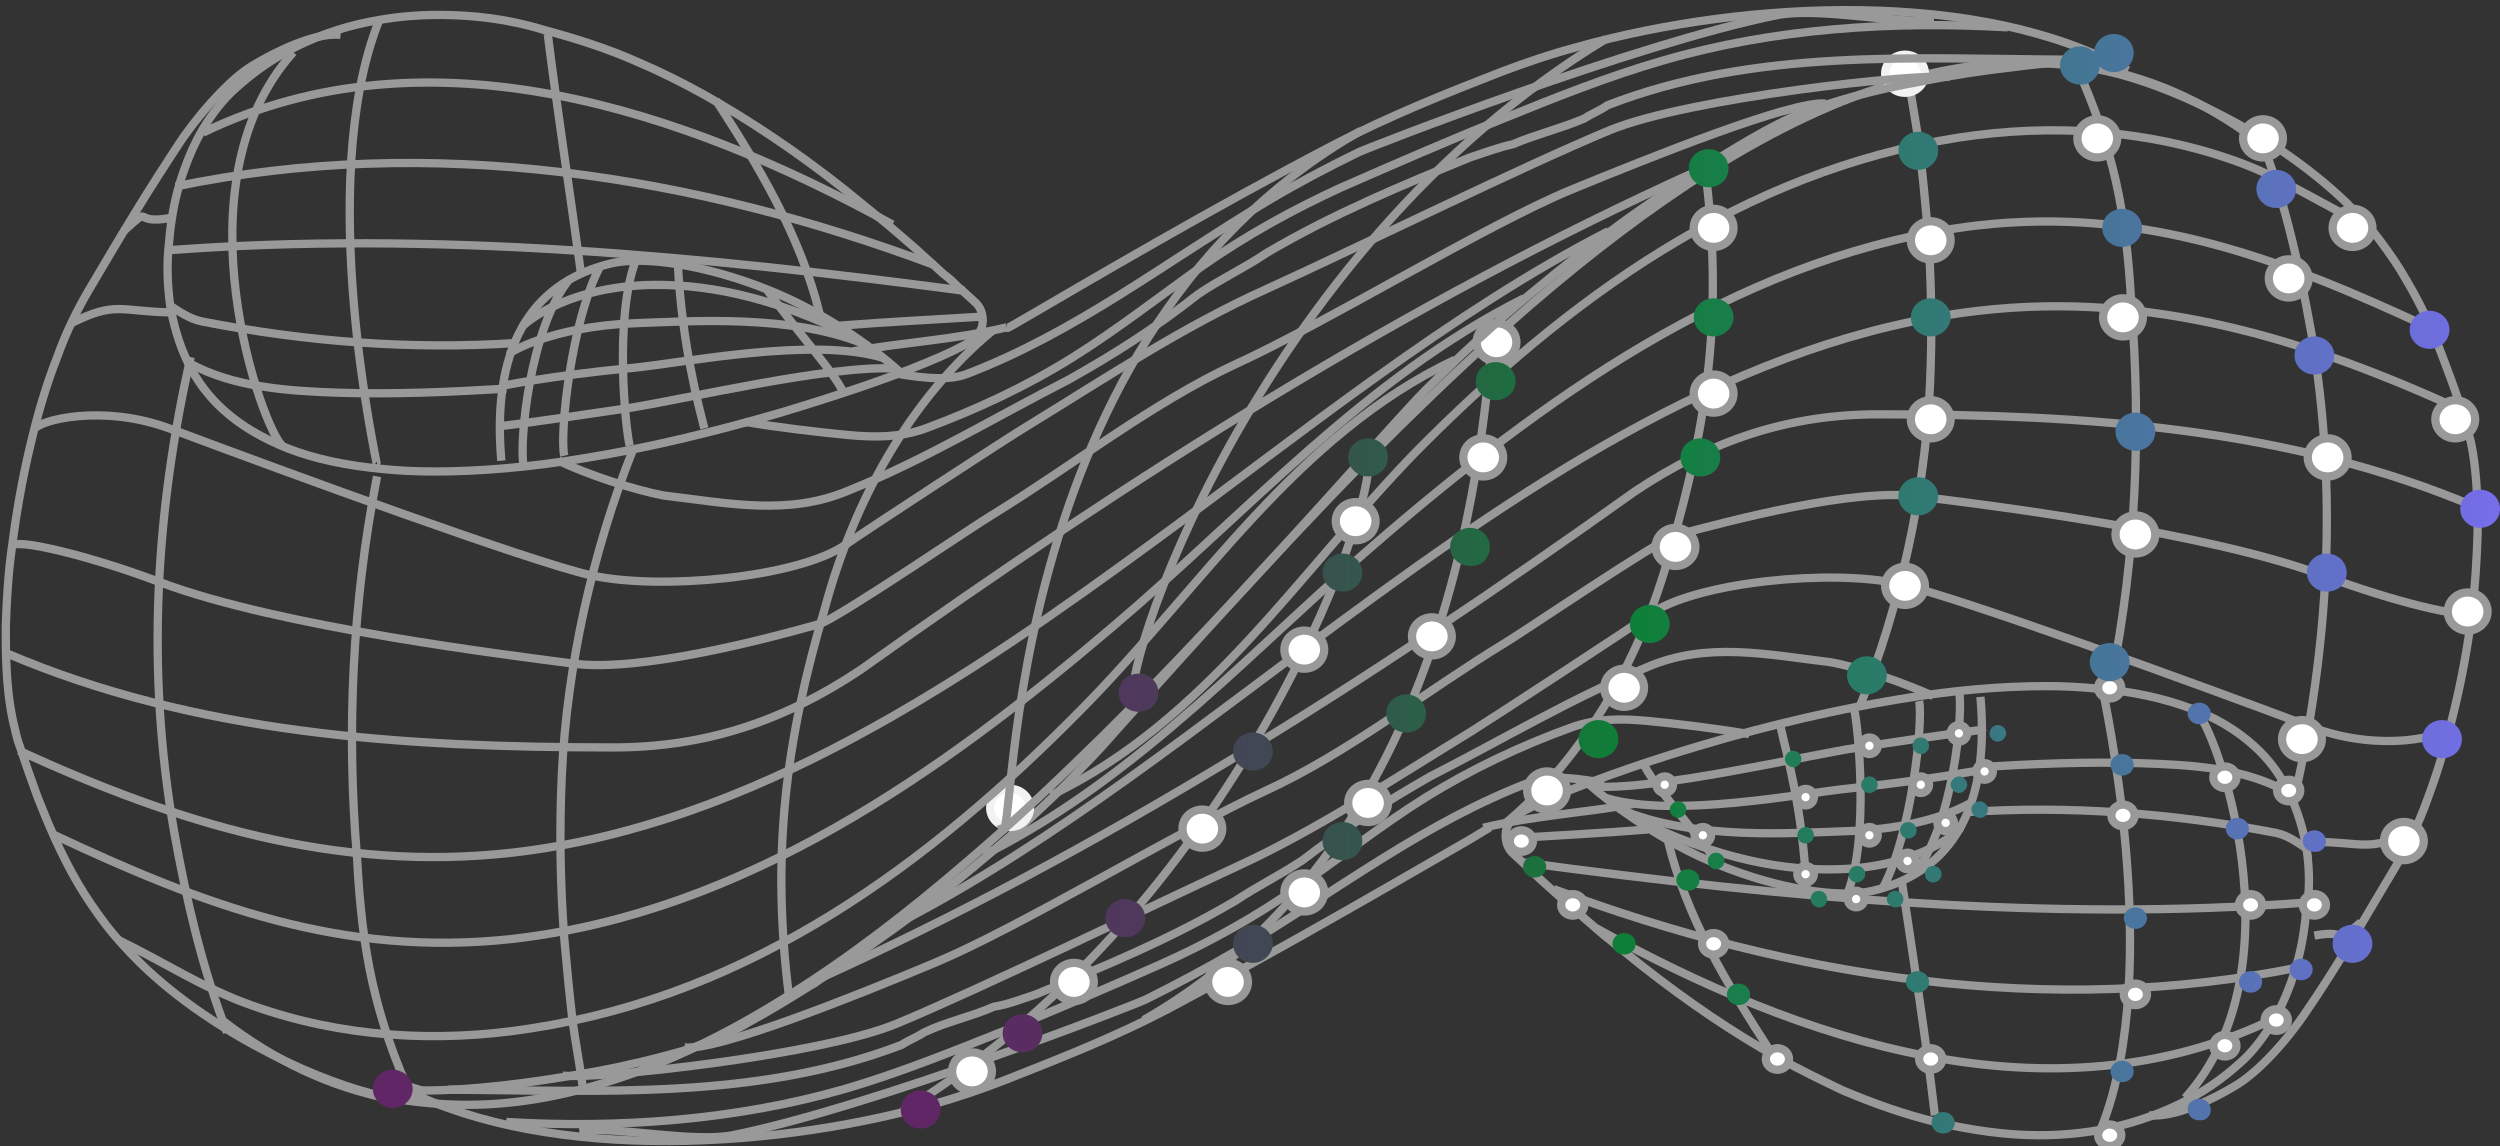 <svg xmlns="http://www.w3.org/2000/svg" id="Layer_1" x="0" y="0" version="1.1" viewBox="0 0 301.7 138.3" xml:space="preserve"><rect x="0" y="0" width="301.7" height="138.3" fill="#333333" stroke="none"/><style>.st0{stroke:#999}.st0,.st1{fill:none;stroke-miterlimit:10}.st1,.st2,.st3{display:none;stroke:#999}.st2{stroke-miterlimit:10;fill:#fff}.st3{fill:none}.st4,.st5{fill:#fff;stroke:#f2f2f2;stroke-miterlimit:10}.st5{stroke:#999}</style><switch><g><path d="M276.9 96.3c4.1-18.3 5.3-37 2-56.3-1.5-8.3-3.3-16.3-6.3-23.9M224.5 85.1c4.8-11.9 7.8-25.6 8.4-38.4.3-6.5.2-13-.3-19.4-.3-3.3-.6-6.5-1-9.8-.2-1.6-1-6-1.2-7.6M181.5 99.5c10-8.3 16.7-20.6 20-32.8 4.8-16.3 6.4-29.5 4.3-46.1M138 123.1c44.8-25.5 40.7-89.8 42.7-82.4M108.9 134.1c42-25.5 58.4-76.8 56-78.9" class="st0"/><path d="M193.6 94.5c-2.3-.4-6.2-1.1-8.7-.2-13 4.9-23.5 13.2-35.8 20.5-3.6 2.1-7.2 4-10.8 5.8-1.2.6-33 13-49.9 16.4-4.8.9-13.6-1-18.5-.6" class="st0"/><path d="M211.1 88.6c-3.3-.6-9-1.3-12.3-1.6-3.2-.3-6.2-.3-9.2.8-6.1 2.2-12 5-17.5 8.4-5.3 3.3-10.2 7.2-15.4 10.8-5.3 3.7-10.7 6.7-16.5 9.3-6.3 2.8-12.6 5.5-19 8.1-6.3 2.5-12.7 5.1-19.2 7-13.2 3.8-27.3 4.8-40.9 4M284.9 111.3c-3.8 3.3-.7.7-5.6 1.6" class="st0"/><path d="M298.1 73.8c-.3 1-9.3-1.2-17.6-4.3-14.1-5.3-41.6-8.7-49.1-9.6-7.8-1-22.5 2.9-29.2 4.7-2.1.6-18.7 11.9-20.6 13-9.5 5.8-19 13.3-28.8 17.8-10.8 5-29.7 16.5-40 20.8-9.3 3.9-26.3 10.7-30.2 10.2" class="st0"/><path d="M295.4 87.8c-.3 1-7.9 3.1-16.3 0-14.1-5.3-42.4-15.6-49.7-17.3-8.2-1.9-24.8-.3-30.4 3.7-1.8 1.3-19.7 13-21.5 14.1-9.5 5.8-18.5 11.8-28.3 16.3-10.8 5-30.6 14.6-40.9 18.9-9.3 3.9-36.5 6.8-40.4 6.3" class="st0"/><path d="M233.3 84c-3.3-1.5-8.9-3.5-12.5-4.1-7.5-.9-14.8-2.5-22 .6-9 3.7-17.2 8.6-26.2 13.2-5.4 3.1-10.2 6.1-15.4 10.1-2.7 1.8-5.4 3.1-8.1 4.9-7.8 4.6-16 8-24.1 11.3-1.8.6-3.3 1.2-5.1 1.5-2.7 1.2-5.7 1.8-8.4 3.1-.9.6-1.8.9-2.7 1.5-17.5 6.7-36.4 5.5-54.7 5.4M291.1 100.3c-5.3 2.6-5.9 1.3-11.9 1.3" class="st0"/><path d="M298.8 61.2C276.3 51.6 251.5 50 226.7 50c-10.8 0-20.1 3.1-29.4 9.3-32.5 23.2-64.7 43.6-99.3 59.2" class="st0"/><path d="M297.3 49.6c-18.7-8.6-37.6-14.5-58.5-12.1-28.5 3.3-54 20.6-76.6 37.2-16.8 12.3-35 27-53.6 36.6" class="st0"/><path d="M285.6 27.2c-5.4-2.5-10.2-5.8-15.9-7.8-10.7-3.8-22.2-4.5-33.3-2.8-26.2 4.1-47.3 19.5-65.5 37.9C156.7 69.1 145.6 87 126.8 96" class="st0"/><path d="M293.3 39.6c-17.8-8.3-34.4-14.7-54.6-12.4-27.3 3.2-50.7 19.6-71.1 37-16 13.6-29.9 29.5-48.9 39M273.1 17.5c-6.2-4.7-12.4-7.8-20.1-9.3" class="st0"/><path d="M254.8 82.1c3-15.1 3.6-30.2 2.4-45.5-.6-11-2.1-18.6-6.7-28.8" class="st0"/><path d="M180 99.8c-.2 0-1.1.6-2.6 1.5-6.1 3.5-21.8 12.7-36.5 20.5-6.3 3.3-12.9 5.9-19.5 8.5-2.8 1.1-6 2.2-9.3 3.1-19.9 5.5-47.8 6.9-65.1-2.9.2.1 1 .2 2.3.6 1.6.5 1.4.5 2.2.5 2.3 0 5.5-.2 9.1-.6 3.6-.4 7.5-1 11.3-1.7 3.8-.7 7.5-1.6 10.6-2.5 2.2-.7 4-1.4 5.4-2.1.8-.4 1.6-.8 2.4-1.3 2.2-1.2 4.7-2.7 7.4-4.4.4-.2.7-.4 1.1-.7 2.9-1.9 6-4 9.2-6.3 3-2.2 6.2-4.6 9.3-7.2 3-2.5 6.1-5.1 9-7.9 1.4-1.3 2.8-2.7 4.1-4.1 1.4-1.4 2.7-2.8 4-4.3 11-12.3 22.6-25.2 34.6-37.1 5.2-5.1 10.4-10 15.7-14.6 7.2-6.2 14.4-11.7 21.7-16.3 7.7-4.8 15.3-8.5 23-10.7 5.5-1.6 11-2.4 16.5-2.2 2.8.1 5.6.4 8.4 1 3.6.8 8.3 2.5 13.2 5 5.4 2.7 11 6.4 15.6 10.8 1.5 1.5 2.9 3 4.1 4.6 1.2 1.6 2.3 3.2 3.2 4.8 2.1 3.5 3.6 7.1 4.8 10.4.8 2.1 1.5 4.1 2.1 5.9.3 1 .6 2.1.9 3.3.6 2.9.8 6.2.8 9.7v1.2c-.1 3.2-.3 6.5-.7 9.9-.5 3.8-1.2 7.7-2.1 11.4-.9 3.8-2 7.5-3.2 10.7-1.1 3.1-2.5 6-4.2 8.8-1.3 2.2-3 5-4.8 8.1-1.9 3.1-3.9 6.3-5.9 9.2-2.9 4.2-6.1 7.3-8.3 8.6-2.8 1.7-7.3 3.9-10.5 3.6" class="st0"/><ellipse cx="213.4" cy="126.7" class="st1" rx="1.4" ry="1.3"/><ellipse cx="231.2" cy="118.2" class="st1" rx="1.4" ry="1.3"/><ellipse cx="257" cy="119" class="st1" rx="1.4" ry="1.3"/><ellipse cx="257" cy="109.5" class="st1" rx="1.4" ry="1.3"/><ellipse cx="256.1" cy="98.5" class="st1" rx="1.4" ry="1.3"/><ellipse cx="205.8" cy="113.3" class="st1" rx="1.4" ry="1.3"/><ellipse cx="232.3" cy="127" class="st1" rx="1.4" ry="1.3"/><ellipse cx="255.6" cy="128.9" class="st1" rx="1.4" ry="1.3"/><ellipse cx="209" cy="119.9" class="st1" rx="1.4" ry="1.3"/><ellipse cx="233.7" cy="134.6" class="st1" rx="1.4" ry="1.3"/><ellipse cx="253.7" cy="136.3" class="st1" rx="1.4" ry="1.3"/><ellipse cx="263.8" cy="132.4" class="st1" rx="1.4" ry="1.3"/><ellipse cx="268.5" cy="125.3" class="st1" rx="1.4" ry="1.3"/><ellipse cx="270.4" cy="117.7" class="st1" rx="1.4" ry="1.3"/><ellipse cx="270.9" cy="109.5" class="st1" rx="1.4" ry="1.3"/><ellipse cx="269.8" cy="99.9" class="st1" rx="1.4" ry="1.3"/><ellipse cx="255.3" cy="92.2" class="st1" rx="1.4" ry="1.3"/><ellipse cx="268.5" cy="93" class="st1" rx="1.4" ry="1.3"/><path d="M200.3 100.7c-.1-.1-.2-.1-.2-.2.1.1.1.1-.1 0h-.1c-.1 0-.2-.1-.3-.1-.1 0-.1 0-.2-.1.1.6.7 1.1 1.3 1.1.2 0 .3 0 .5-.1-.2-.1-.5-.3-.9-.6z" class="st1"/><ellipse cx="202.7" cy="106.4" class="st1" rx="1.4" ry="1.3"/><ellipse cx="274.5" cy="123.1" class="st1" rx="1.4" ry="1.3"/><path d="M228.8 84.6c.4-.1.7 0 1 .1-.1-.7-.6-1.2-1.4-1.2-.8 0-1.4.6-1.4 1.3v.3c.6-.3 1.2-.4 1.8-.5z" class="st1"/><ellipse cx="253.7" cy="83.4" class="st1" rx="1.4" ry="1.3"/><ellipse cx="265.2" cy="86.2" class="st1" rx="1.4" ry="1.3"/><ellipse cx="278.6" cy="109.2" class="st1" rx="1.4" ry="1.3"/><ellipse cx="278.6" cy="102.6" class="st1" rx="1.4" ry="1.3"/><ellipse cx="276.1" cy="95.8" class="st1" rx="1.4" ry="1.3"/><ellipse cx="277.5" cy="116.8" class="st1" rx="1.4" ry="1.3"/><path d="M203.8 90.6h.2c-.1-.6-.7-1-1.3-1-.8 0-1.4.6-1.4 1.3 0 .2.1.4.1.6.8-.5 1.6-.7 2.4-.9z" class="st1"/><ellipse cx="180" cy="101" class="st1" rx="1.4" ry="1.3"/><ellipse cx="178.9" cy="100.1" class="st1" rx="1.4" ry="1.3"/><ellipse cx="182.2" cy="104" class="st1" rx="1.4" ry="1.3"/><ellipse cx="186" cy="106.7" class="st1" rx="1.4" ry="1.3"/><path d="M278.4 102.7c-.4-2.5-1.1-4.8-2.1-6.9-1.1-2.3-2.5-4.2-4.3-5.8-2.1-1.9-4.6-3.4-7.6-4.5-3.2-1.2-7.1-2.1-11.4-2.4-1.9-.2-4-.3-6.1-.3-5.3 0-11.3.5-17.8 1.6-7.3 1.2-15.2 3-23.3 5.4-6.2 1.8-12.5 4-17.2 5.9-2.7 1.1-4.5 2-5.4 2.6-1 .7-1.5 1.5-1.5 2.5 0 .9.3 1.7 1 2.3.3.3.8.7 1.2 1.1l.7.7c.5.4 1 1 1.6 1.5 1.1 1 2.2 2 3.3 2.9 1.3 1.2 2.5 2.2 4 3.5 1.6 1.3 3.2 2.6 4.7 3.8 5.6 4.4 11.1 8.1 16.3 11 2.7 1.5 5.4 2.8 7.9 4 3.8 1.6 7.5 2.9 11.2 3.8 4.3 1 8.5 1.6 12.5 1.6 2.4 0 4.8-.2 7.1-.6 3.5-.6 6.8-1.7 9.9-3.2 2.6-1.3 5-2.9 7.2-4.9 1.5-1.3 2.8-3 4-5 1.1-1.9 2-4 2.7-6.3.7-2.3 1.1-4.6 1.3-7 .5-2.6.4-5 .1-7.3zM233.5 134.6c-1.1-9.5-2.6-18.9-4-28.3M253.6 136.1c7.7-19.4.1-52.7.2-52.7M263.7 132.5c14.3-15.9 3.5-45.2 1.3-46.7M213.6 126.8c-5.1-7.9-10.1-16.1-12.3-25.3" class="st0"/><path d="M238.5 92.6c6.5-.4 13.1-.7 19.7-.5 6 .2 12.7.5 18 3.6M179 99.9c6.2-1.5 12.2-1.8 18.3-2.9M184 104.1c31.2 4.2 63.1 7.2 94.6 4.8M187.5 107.3c28.6 10.7 59.9 15.6 90.1 9.4M192.6 112c24.5 13.6 54.9 24 81.9 10.9M237.4 98c12.2-.8 24.6.1 37.2 2.5 1.5.3 2.7 1.2 3.9 2M181.8 101.2c6.3-.4 10.8-.6 17.1-1.1" class="st0"/><ellipse cx="207.4" cy="104.5" class="st2" rx="1" ry="1"/><ellipse cx="218.1" cy="107.4" class="st2" rx="1" ry="1"/><ellipse cx="223.1" cy="107.8" class="st2" rx="1" ry="1"/><ellipse cx="217.8" cy="104.7" class="st2" rx="1" ry="1"/><ellipse cx="223.9" cy="104.7" class="st2" rx="1" ry="1"/><ellipse cx="227.2" cy="107" class="st2" rx="1" ry="1"/><ellipse cx="228.7" cy="103.9" class="st2" rx="1" ry="1"/><ellipse cx="224.5" cy="100.1" class="st2" rx="1" ry="1"/><ellipse cx="230" cy="99.5" class="st2" rx="1" ry="1"/><ellipse cx="217.4" cy="100.5" class="st2" rx="1" ry="1"/><ellipse cx="231.2" cy="105.3" class="st2" rx="1" ry="1"/><ellipse cx="232.9" cy="102.2" class="st2" rx="1" ry="1"/><ellipse cx="234.6" cy="98.2" class="st2" rx="1" ry="1"/><ellipse cx="231" cy="94.3" class="st2" rx="1" ry="1"/><ellipse cx="235.6" cy="93.4" class="st2" rx="1" ry="1"/><ellipse cx="224.5" cy="95.1" class="st2" rx="1" ry="1"/><ellipse cx="216.8" cy="95.9" class="st2" rx="1" ry="1"/><ellipse cx="224.3" cy="90.3" class="st2" rx="1" ry="1"/><ellipse cx="231.6" cy="89.2" class="st2" rx="1" ry="1"/><ellipse cx="236.4" cy="88.6" class="st2" rx="1" ry="1"/><ellipse cx="237.9" cy="96.8" class="st2" rx="1" ry="1"/><ellipse cx="239.2" cy="88.2" class="st2" rx="1" ry="1"/><ellipse cx="216" cy="91.8" class="st2" rx="1" ry="1"/><ellipse cx="205.9" cy="102.4" class="st2" rx="1" ry="1"/><ellipse cx="204.1" cy="99.9" class="st2" rx="1" ry="1"/><ellipse cx="202" cy="97.2" class="st2" rx="1" ry="1"/><ellipse cx="199.9" cy="94.5" class="st2" rx="1" ry="1"/><ellipse cx="198" cy="99.3" class="st2" rx="1" ry="1"/><ellipse cx="195.7" cy="97.6" class="st2" rx="1" ry="1"/><ellipse cx="193.8" cy="96.3" class="st2" rx="1" ry="1"/><ellipse cx="192.2" cy="94.9" class="st2" rx="1" ry="1"/><path d="M191.7 94.6c3.1 2.7 9 7.1 15.8 9.8 6.9 2.8 14.4 4.1 18.5 3.1 8.4-2 14.3-8.6 13-23.4M223 107.7c2.6-6.7 1.2-20.2.8-21.9M218 107.4c-.4-9.8-2.6-17.2-3.1-19.6M227.2 107.2c3.5-6.5 4.9-20.2 4.4-22.6M207.5 104.4c-4.4-5.9-8.1-9.9-9.2-12.3M230.9 105.6c4.8-5.7 6.1-19.9 5.5-22.3" class="st0"/><path d="M236.5 100c.3-.1-4.4 4.6-14.6 4.9-6.2.2-14.5-1-25.1-6.4" class="st0"/><path d="M237.9 96.8c.3-.1-4.7 3.2-14.9 3.5-6.2.2-18.8 1.2-27.6-2.7M238.7 93c.3-.1-5 1-15.1 2.1-6.1.6-21.6 3.7-29.8 1.2M239.2 88.1c.3-.1-5 .6-14.9 2.1-6.1.9-24.7 5.3-32.2 4.7" class="st0"/><path d="M191.7 94.6c8.4-3.6 41.6-12.4 47.2-10.5" class="st3"/><ellipse cx="121.9" cy="97.5" class="st4" rx="2.4" ry="2.3"/><ellipse cx="239.5" cy="93.1" class="st5" rx="1" ry="1"/><ellipse cx="217.9" cy="96.2" class="st5" rx="1" ry="1"/><ellipse cx="225.6" cy="100.8" class="st5" rx="1" ry="1"/><ellipse cx="225.6" cy="90" class="st5" rx="1" ry="1"/><ellipse cx="231.8" cy="94.7" class="st5" rx="1" ry="1"/><ellipse cx="217.9" cy="105.5" class="st5" rx="1" ry="1"/><ellipse cx="230.2" cy="103.9" class="st5" rx="1" ry="1"/><ellipse cx="234.8" cy="99.3" class="st5" rx="1" ry="1"/><ellipse cx="236.4" cy="88.5" class="st5" rx="1" ry="1"/><ellipse cx="224" cy="108.5" class="st5" rx="1" ry="1"/><ellipse cx="200.9" cy="94.7" class="st5" rx="1" ry="1"/><ellipse cx="205.5" cy="100.8" class="st5" rx="1" ry="1"/><ellipse cx="206.8" cy="113.9" class="st5" rx="1.4" ry="1.3"/><ellipse cx="233" cy="127.8" class="st5" rx="1.4" ry="1.3"/><ellipse cx="183.6" cy="101.5" class="st5" rx="1.4" ry="1.3"/><ellipse cx="189.8" cy="109.2" class="st5" rx="1.4" ry="1.3"/><ellipse cx="214.5" cy="127.8" class="st5" rx="1.4" ry="1.3"/><ellipse cx="254.6" cy="137" class="st5" rx="1.4" ry="1.3"/><ellipse cx="257.7" cy="120" class="st5" rx="1.4" ry="1.3"/><ellipse cx="268.5" cy="126.2" class="st5" rx="1.4" ry="1.3"/><ellipse cx="256.2" cy="98.4" class="st5" rx="1.4" ry="1.3"/><ellipse cx="271.6" cy="109.2" class="st5" rx="1.4" ry="1.3"/><ellipse cx="274.7" cy="123.1" class="st5" rx="1.4" ry="1.3"/><ellipse cx="268.5" cy="93.8" class="st5" rx="1.4" ry="1.3"/><ellipse cx="279.3" cy="109.2" class="st5" rx="1.4" ry="1.3"/><ellipse cx="276.2" cy="95.4" class="st5" rx="1.4" ry="1.3"/><ellipse cx="254.6" cy="83" class="st5" rx="1.4" ry="1.3"/><ellipse cx="202.2" cy="66" class="st5" rx="2.4" ry="2.3"/><ellipse cx="196" cy="83" class="st5" rx="2.4" ry="2.3"/><ellipse cx="172.8" cy="76.8" class="st5" rx="2.4" ry="2.3"/><ellipse cx="179" cy="55.2" class="st5" rx="2.4" ry="2.3"/><ellipse cx="186.7" cy="95.4" class="st5" rx="2.4" ry="2.3"/><ellipse cx="157.4" cy="78.4" class="st5" rx="2.4" ry="2.3"/><ellipse cx="206.8" cy="47.5" class="st5" rx="2.4" ry="2.3"/><ellipse cx="206.8" cy="27.5" class="st5" rx="2.4" ry="2.3"/><ellipse cx="165.1" cy="96.9" class="st5" rx="2.4" ry="2.3"/><ellipse cx="180.6" cy="41.3" class="st5" rx="2.4" ry="2.3"/><ellipse cx="229.9" cy="8.9" class="st4" rx="2.4" ry="2.3"/><ellipse cx="273.1" cy="16.7" class="st5" rx="2.4" ry="2.3"/><ellipse cx="283.9" cy="27.5" class="st5" rx="2.4" ry="2.3"/><ellipse cx="256.2" cy="38.3" class="st5" rx="2.4" ry="2.3"/><ellipse cx="233" cy="29" class="st5" rx="2.4" ry="2.3"/><ellipse cx="253.1" cy="16.7" class="st5" rx="2.4" ry="2.3"/><ellipse cx="233" cy="50.6" class="st5" rx="2.4" ry="2.3"/><ellipse cx="257.7" cy="64.5" class="st5" rx="2.4" ry="2.3"/><ellipse cx="276.2" cy="33.6" class="st5" rx="2.4" ry="2.3"/><ellipse cx="229.9" cy="70.7" class="st5" rx="2.4" ry="2.3"/><ellipse cx="280.9" cy="55.2" class="st5" rx="2.4" ry="2.3"/><ellipse cx="277.8" cy="89.2" class="st5" rx="2.4" ry="2.3"/><ellipse cx="296.3" cy="50.6" class="st5" rx="2.4" ry="2.3"/><ellipse cx="297.8" cy="73.8" class="st5" rx="2.4" ry="2.3"/><ellipse cx="290.1" cy="101.5" class="st5" rx="2.4" ry="2.3"/><ellipse cx="163.6" cy="62.9" class="st5" rx="2.4" ry="2.3"/><ellipse cx="157.4" cy="107.7" class="st5" rx="2.4" ry="2.3"/><ellipse cx="145.1" cy="100" class="st5" rx="2.4" ry="2.3"/><ellipse cx="148.2" cy="118.5" class="st5" rx="2.4" ry="2.3"/><ellipse cx="129.6" cy="118.5" class="st5" rx="2.4" ry="2.3"/><ellipse cx="117.3" cy="129.3" class="st5" rx="2.4" ry="2.3"/><g><path d="M23 43.1c-4.2 18.6-5.4 37.6-2 57.2 1.5 8.4 3.4 16.5 6.4 24.3M76.3 54.5c-4.8 12.1-7.9 26-8.5 39-.3 6.6-.2 13.2.3 19.8.3 3.3.6 6.6 1 9.9.2 1.7 1 6.1 1.2 7.8M119.9 39.8c-10.2 8.4-16.9 20.9-20.3 33.4-4.9 16.5-6.5 30-4.4 46.9M164.2 15.8c-45.6 25.9-41.3 91.3-43.4 83.7M193.8 4.7c-42.7 25.9-59.3 78-56.9 80.2" class="st0"/><path d="M107.7 45c2.3.4 6.3 1.1 8.8.2 13.2-5 23.9-13.4 36.4-20.9 3.7-2.2 7.3-4.1 11-5.9 1.2-.6 33.6-13.2 50.7-16.6 4.9-.9 13.9 1 18.8.7" class="st0"/><path d="M89.9 50.9c3.3.6 9.2 1.3 12.5 1.6 3.2.3 6.3.3 9.3-.8 6.2-2.3 12.2-5.1 17.8-8.6 5.4-3.4 10.4-7.3 15.6-11 5.3-3.7 10.9-6.8 16.8-9.5 6.4-2.8 12.8-5.6 19.3-8.2 6.4-2.6 12.9-5.2 19.5-7.1 13.4-3.9 27.7-4.8 41.6-4M14.9 27.9c3.8-3.4.7-.7 5.7-1.6" class="st0"/><path d="M1.5 65.9c.3-1 9.5 1.2 17.9 4.4 14.4 5.4 42.3 8.8 49.9 9.8 7.9 1 22.9-2.9 29.6-4.8 2.1-.6 19-12.1 20.9-13.2 9.6-5.9 19.3-13.5 29.2-18.1 11-5 30.2-16.8 40.6-21.1 9.5-3.9 26.7-10.8 30.7-10.4" class="st0"/><path d="M4.2 51.8c.3-1 8.1-3.2 16.5 0 14.4 5.4 43.1 15.9 50.5 17.6 8.4 1.9 25.2.3 30.9-3.7 1.8-1.3 20-13.2 21.9-14.3 9.6-5.9 18.8-12 28.8-16.5 11-5 31.1-14.9 41.5-19.2 9.5-3.9 37.1-6.9 41-6.4" class="st0"/><path d="M67.4 55.6c3.3 1.6 9 3.5 12.7 4.2 7.7.9 15 2.5 22.3-.6 9.2-3.7 17.4-8.7 26.6-13.4 5.5-3.1 10.4-6.2 15.6-10.3 2.8-1.9 5.5-3.1 8.3-5 8-4.7 16.2-8.1 24.5-11.5 1.8-.6 3.4-1.2 5.2-1.6 2.8-1.2 5.8-1.9 8.6-3.1.9-.6 1.8-.9 2.8-1.6 17.8-6.9 37-5.6 55.6-5.5M8.6 39c5.4-2.7 5.9-1.4 12-1.3" class="st0"/><path d="M.7 78.8C23.6 88.6 48.8 90.2 74 90.2c11 0 20.5-3.1 29.9-9.4 33.1-23.6 65.8-44.3 101-60.2" class="st0"/><path d="M2.3 90.6c19 8.7 38.2 14.7 59.5 12.3 29-3.3 54.9-21 77.8-37.8 17.1-12.5 35.6-27.5 54.5-37.2" class="st0"/><path d="M14.2 113.4c5.4 2.6 10.4 5.9 16.1 7.9 10.8 3.9 22.5 4.6 33.8 2.8 26.7-4.1 48-19.8 66.5-38.6 14.6-14.8 25.8-33 45-42.1" class="st0"/><path d="M6.4 100.7c18.1 8.5 34.9 14.9 55.5 12.6 27.8-3.2 51.5-19.9 72.3-37.6 16.3-13.8 30.4-30 49.7-39.7M26.9 123.2c6.3 4.8 12.6 7.9 20.5 9.5" class="st0"/><path d="M45.5 57.5c-3 15.4-3.7 30.7-2.4 46.2.6 11.2 2.1 18.9 6.8 29.2" class="st0"/><path d="M121.5 39.6c.2 0 1.1-.6 2.7-1.5 6.2-3.6 22.1-13 37.1-20.8 6.4-3.3 13.1-6 19.8-8.6 2.9-1.1 6.1-2.2 9.5-3.1 20.2-5.6 48.5-7 66.2 2.9-.2-.1-1.1-.2-2.3-.6-1.6-.5-1.4-.5-2.2-.5-2.4 0-5.6.2-9.3.7-3.6.4-7.6 1-11.5 1.8-3.9.7-7.6 1.6-10.7 2.6-2.2.7-4.1 1.4-5.5 2.1-.8.4-1.6.8-2.5 1.3-2.2 1.2-4.8 2.8-7.5 4.5-.4.2-.7.5-1.1.7-2.9 1.9-6.1 4-9.3 6.4-3.1 2.2-6.3 4.7-9.4 7.3-3.1 2.5-6.1 5.2-9.1 8-1.4 1.4-2.8 2.7-4.2 4.1-1.4 1.4-2.7 2.9-4.1 4.4-11.2 12.5-23 25.6-35.2 37.7-5.3 5.2-10.6 10.2-16 14.8-7.3 6.3-14.6 11.9-22 16.5-7.8 4.9-15.6 8.6-23.4 10.8-5.6 1.6-11.2 2.4-16.8 2.2-2.9-.1-5.7-.4-8.5-1-3.6-.8-8.4-2.5-13.5-5.1-5.5-2.8-11.2-6.5-15.8-11-1.5-1.5-2.9-3-4.2-4.7-1.2-1.6-2.3-3.2-3.3-4.9-2.1-3.6-3.6-7.2-4.9-10.5-.8-2.2-1.5-4.2-2.1-6-.4-1-.6-2.2-.9-3.4-.6-2.9-.8-6.3-.8-9.9v-1.2c.1-3.2.3-6.6.8-10C2 61.7 2.7 57.8 3.6 54c.9-3.9 2-7.6 3.3-10.9C8 40 9.5 37 11.2 34.2c1.3-2.2 3-5.1 4.9-8.2s4-6.4 6-9.4c3-4.2 6.2-7.4 8.4-8.7 2.8-1.7 7.5-4 10.6-3.7" class="st0"/></g><g><ellipse cx="86.5" cy="12.2" class="st2" rx="1.4" ry="1.4"/><ellipse cx="68.4" cy="20.8" class="st2" rx="1.4" ry="1.4"/><ellipse cx="42.3" cy="20" class="st2" rx="1.4" ry="1.4"/><ellipse cx="42.3" cy="29.7" class="st2" rx="1.4" ry="1.4"/><ellipse cx="43.1" cy="40.9" class="st2" rx="1.4" ry="1.4"/><ellipse cx="94.3" cy="25.8" class="st2" rx="1.4" ry="1.4"/><ellipse cx="67.3" cy="11.9" class="st2" rx="1.4" ry="1.4"/><ellipse cx="43.7" cy="10" class="st2" rx="1.4" ry="1.4"/><ellipse cx="91" cy="19.2" class="st2" rx="1.4" ry="1.4"/><ellipse cx="65.9" cy="4.1" class="st2" rx="1.4" ry="1.4"/><ellipse cx="45.6" cy="2.5" class="st2" rx="1.4" ry="1.4"/><ellipse cx="35.3" cy="6.4" class="st2" rx="1.4" ry="1.4"/><ellipse cx="30.6" cy="13.6" class="st2" rx="1.4" ry="1.4"/><ellipse cx="28.7" cy="21.4" class="st2" rx="1.4" ry="1.4"/><ellipse cx="28.1" cy="29.7" class="st2" rx="1.4" ry="1.4"/><ellipse cx="29.2" cy="39.5" class="st2" rx="1.4" ry="1.4"/><ellipse cx="44" cy="47.3" class="st2" rx="1.4" ry="1.4"/><ellipse cx="30.6" cy="46.4" class="st2" rx="1.4" ry="1.4"/><path d="M99.8 38.6c.1.1.2.1.2.2-.1-.1-.1-.1.1 0h.1c.1 0 .2.1.3.1.1 0 .1.1.2.1-.1-.7-.7-1.2-1.4-1.2-.2 0-.3 0-.5.1.4.2.7.4 1 .7z" class="st2"/><ellipse cx="97.4" cy="32.8" class="st2" rx="1.4" ry="1.4"/><ellipse cx="24.5" cy="15.8" class="st2" rx="1.4" ry="1.4"/><path d="M70.9 55c-.4.1-.8 0-1-.1.1.7.7 1.2 1.4 1.2.8 0 1.4-.6 1.4-1.4v-.3c-.6.4-1.2.5-1.8.6z" class="st2"/><ellipse cx="45.6" cy="56.2" class="st2" rx="1.4" ry="1.4"/><ellipse cx="33.9" cy="53.4" class="st2" rx="1.4" ry="1.4"/><ellipse cx="20.3" cy="30" class="st2" rx="1.4" ry="1.4"/><ellipse cx="20.3" cy="36.7" class="st2" rx="1.4" ry="1.4"/><ellipse cx="22.8" cy="43.6" class="st2" rx="1.4" ry="1.4"/><ellipse cx="21.4" cy="22.2" class="st2" rx="1.4" ry="1.4"/><path d="M96.3 48.9h-.2c.1.6.7 1 1.3 1 .8 0 1.4-.6 1.4-1.4 0-.2-.1-.4-.1-.6-.8.5-1.6.8-2.4 1z" class="st2"/><ellipse cx="120.5" cy="38.4" class="st2" rx="1.4" ry="1.4"/><ellipse cx="121.6" cy="39.2" class="st2" rx="1.4" ry="1.4"/><ellipse cx="118.2" cy="35.3" class="st2" rx="1.4" ry="1.4"/><ellipse cx="114.3" cy="32.5" class="st2" rx="1.4" ry="1.4"/><path fill="none" stroke="#999" d="M20.5 36.6c.4 2.5 1.1 4.9 2.1 7 1.1 2.3 2.6 4.3 4.4 5.9 2.1 1.9 4.7 3.4 7.7 4.6 3.3 1.3 7.2 2.1 11.5 2.5 1.9.2 4 .3 6.2.3 5.4 0 11.5-.5 18.1-1.6 7.5-1.2 15.4-3.1 23.7-5.5 6.3-1.9 12.7-4 17.5-6 2.7-1.1 4.5-2 5.4-2.6 1-.7 1.5-1.5 1.5-2.5 0-.9-.3-1.7-1-2.3-.3-.3-.8-.7-1.2-1.1l-.8-.7c-.5-.5-1-1-1.7-1.5-1.2-1.1-2.2-2-3.3-3-1.4-1.2-2.5-2.2-4.1-3.5l-4.8-3.9c-5.7-4.5-11.3-8.2-16.6-11.2-2.7-1.5-5.5-2.9-8.1-4-3.8-1.7-7.7-2.9-11.4-3.9-4.2-1.3-8.5-1.8-12.6-1.8-2.5 0-4.9.2-7.2.6-3.6.6-7 1.7-10 3.2-2.6 1.3-5.1 3-7.3 5-1.5 1.3-2.9 3.1-4.1 5.1-1.1 1.9-2 4.1-2.7 6.4-.7 2.3-1.1 4.7-1.3 7.2-.3 2.5-.2 4.9.1 7.3z"/><path d="M66.1 4.1c1.2 9.6 2.7 19.2 4 28.8M45.7 2.6c-7.8 19.7-.1 53.6-.2 53.6M35.4 6.3c-14.5 16.1-3.5 46-1.3 47.5M86.4 12.1c5.2 8 10.2 16.4 12.5 25.7" class="st0"/><path d="M61.1 46.9c-6.6.4-13.3.7-20 .5-6.1-.2-12.9-.6-18.3-3.6M121.5 39.5c-6.3 1.5-12.4 1.8-18.6 2.9M116.4 35.1c-31.7-4.2-64.1-7.3-96.1-4.9M112.8 32C83.7 21.1 52 16.1 21.2 22.5M107.7 27.1C82.8 13.4 51.8 2.8 24.5 16M62.2 41.4c-12.4.8-25-.1-37.8-2.6-1.5-.3-2.8-1.2-4-2M118.7 38.2c-6.4.4-11 .6-17.4 1.1" class="st0"/></g><g><ellipse cx="92.6" cy="34.8" class="st2" rx="1.1" ry="1"/><ellipse cx="81.8" cy="31.8" class="st2" rx="1.1" ry="1"/><ellipse cx="76.7" cy="31.4" class="st2" rx="1.1" ry="1"/><ellipse cx="82" cy="34.5" class="st2" rx="1.1" ry="1"/><ellipse cx="75.9" cy="34.5" class="st2" rx="1.1" ry="1"/><ellipse cx="72.5" cy="32.2" class="st2" rx="1.1" ry="1"/><ellipse cx="71" cy="35.4" class="st2" rx="1.1" ry="1"/><ellipse cx="75.2" cy="39.2" class="st2" rx="1.1" ry="1"/><ellipse cx="69.7" cy="39.9" class="st2" rx="1.1" ry="1"/><ellipse cx="82.5" cy="38.8" class="st2" rx="1.1" ry="1"/><ellipse cx="68.4" cy="33.9" class="st2" rx="1.1" ry="1"/><ellipse cx="66.7" cy="37.1" class="st2" rx="1.1" ry="1"/><ellipse cx="65" cy="41.1" class="st2" rx="1.1" ry="1"/><ellipse cx="68.7" cy="45.2" class="st2" rx="1.1" ry="1"/><ellipse cx="64" cy="46" class="st2" rx="1.1" ry="1"/><ellipse cx="75.2" cy="44.3" class="st2" rx="1.1" ry="1"/><ellipse cx="83.1" cy="43.5" class="st2" rx="1.1" ry="1"/><ellipse cx="75.4" cy="49.2" class="st2" rx="1.1" ry="1"/><ellipse cx="68" cy="50.3" class="st2" rx="1.1" ry="1"/><ellipse cx="63.1" cy="50.9" class="st2" rx="1.1" ry="1"/><ellipse cx="61.6" cy="42.6" class="st2" rx="1.1" ry="1"/><ellipse cx="60.4" cy="51.3" class="st2" rx="1.1" ry="1"/><ellipse cx="83.9" cy="47.7" class="st2" rx="1.1" ry="1"/><ellipse cx="94.1" cy="36.9" class="st2" rx="1.1" ry="1"/><ellipse cx="96" cy="39.4" class="st2" rx="1.1" ry="1"/><ellipse cx="98.2" cy="42.2" class="st2" rx="1.1" ry="1"/><ellipse cx="100.3" cy="44.9" class="st2" rx="1.1" ry="1"/><ellipse cx="102.2" cy="40.1" class="st2" rx="1.1" ry="1"/><ellipse cx="104.5" cy="41.8" class="st2" rx="1.1" ry="1"/><ellipse cx="106.4" cy="43" class="st2" rx="1.1" ry="1"/><ellipse cx="108.1" cy="44.5" class="st2" rx="1.1" ry="1"/><path d="M108.5 44.8c-3.1-2.8-9.1-7.2-16-9.9-7-2.8-14.6-4.1-18.8-3.1-8.6 2.1-14.5 8.8-13.2 23.8M76.7 31.5c-2.6 6.9-1.2 20.5-.7 22.3M81.8 31.8c.5 9.9 2.6 17.5 3.2 19.9M72.5 32c-3.6 6.6-5 20.6-4.4 23M92.5 34.9c4.4 6 8.2 10.1 9.3 12.5M68.8 33.6c-4.9 5.8-6.2 20.2-5.6 22.6" class="st0"/><path d="M63.1 39.4c-.3.1 4.5-4.6 14.9-5 6.3-.2 14.7 1 25.5 6.5" class="st0"/><path d="M61.6 42.6c-.3.1 4.7-3.2 15.1-3.6 6.3-.2 19.1-1.2 28 2.7M60.9 46.5c-.3.1 5-1.1 15.4-2.1 6.2-.6 21.9-3.8 30.3-1.2M60.4 51.4c-.3.1 5.1-.6 15.1-2.1 6.2-.9 25.1-5.4 32.7-4.8" class="st0"/><path d="M108.5 44.8c-8.6 3.6-42.3 12.6-48 10.7" class="st3"/></g><linearGradient id="SVGID_1_" x1="45.034" x2="301.745" y1="70.451" y2="70.451" gradientUnits="userSpaceOnUse"><stop offset=".257" stop-color="#602665"/><stop offset=".319" stop-color="#572f60"/><stop offset=".421" stop-color="#404953"/><stop offset=".551" stop-color="#1a723d"/><stop offset=".591" stop-color="#0d8036"/><stop offset=".994" stop-color="#756de9"/></linearGradient><path fill="url(#SVGID_1_)" d="M225.6 95.7c-.6 0-1-.5-1-1s.5-1 1-1c.6 0 1 .5 1 1s-.4 1-1 1zm-6.7 5.1c0-.6-.5-1-1-1-.6 0-1 .5-1 1 0 .6.5 1 1 1s1-.4 1-1zm6.2 4.7c0-.6-.5-1-1-1-.6 0-1 .5-1 1 0 .6.5 1 1 1s1-.5 1-1zm-7.7-13.9c0-.6-.5-1-1-1-.6 0-1 .5-1 1s.5 1 1 1 1-.5 1-1zm15.4-1.6c0-.6-.5-1-1-1-.6 0-1 .5-1 1s.5 1 1 1 1-.4 1-1zm-29.3 7.7c0-.6-.5-1-1-1s-1 .5-1 1 .5 1 1 1 1-.4 1-1zm27.8 2.5c0-.6-.5-1-1-1-.6 0-1 .5-1 1 0 .6.5 1 1 1s1-.4 1-1zm6.1-5.5c0-.6-.5-1-1-1s-1 .5-1 1 .5 1 1 1 1-.5 1-1zm-16.9 13.8c0-.6-.5-1-1-1-.6 0-1 .5-1 1s.5 1 1 1c.5.1 1-.4 1-1zm-12.4-4.6c0-.6-.5-1-1-1-.6 0-1 .5-1 1 0 .6.5 1 1 1s1-.4 1-1zm21.6 4.6c0-.6-.5-1-1-1-.6 0-1 .5-1 1s.5 1 1 1c.5.1 1-.4 1-1zm4.6-3c0-.6-.5-1-1-1-.6 0-1 .5-1 1 0 .6.5 1 1 1 .6 0 1-.5 1-1zm5.6-7.8c0-.6-.5-1-1-1-.6 0-1 .5-1 1s.5 1 1 1c.5.1 1-.4 1-1zm2.2-9.2c0-.6-.5-1-1-1-.6 0-1 .5-1 1 0 .6.5 1 1 1s1-.5 1-1zM211.2 120c0-.7-.6-1.3-1.4-1.3s-1.4.6-1.4 1.3c0 .7.6 1.3 1.4 1.3s1.4-.5 1.4-1.3zm-6.1-13.8c0-.7-.6-1.3-1.4-1.3-.8 0-1.4.6-1.4 1.3 0 .7.6 1.3 1.4 1.3.8 0 1.4-.6 1.4-1.3zm27.7 12.3c0-.7-.6-1.3-1.4-1.3s-1.4.6-1.4 1.3.6 1.3 1.4 1.3 1.4-.6 1.4-1.3zm-46.2-13.9c0-.7-.6-1.3-1.4-1.3s-1.4.6-1.4 1.3c0 .7.6 1.3 1.4 1.3s1.4-.6 1.4-1.3zm10.8 9.3c0-.7-.6-1.3-1.4-1.3s-1.4.6-1.4 1.3.6 1.3 1.4 1.3 1.4-.6 1.4-1.3zm38.5 21.6c0-.7-.6-1.3-1.4-1.3s-1.4.6-1.4 1.3c0 .7.6 1.3 1.4 1.3s1.4-.6 1.4-1.3zm21.6-6.2c0-.7-.6-1.3-1.4-1.3-.8 0-1.4.6-1.4 1.3s.6 1.3 1.4 1.3c.8 0 1.4-.6 1.4-1.3zm9.3 4.6c0-.7-.6-1.3-1.4-1.3-.8 0-1.4.6-1.4 1.3s.6 1.3 1.4 1.3c.8.1 1.4-.5 1.4-1.3zm6.2-15.4c0-.7-.6-1.3-1.4-1.3-.8 0-1.4.6-1.4 1.3s.6 1.3 1.4 1.3c.8 0 1.4-.6 1.4-1.3zm-13.9-7.7c0-.7-.6-1.3-1.4-1.3s-1.4.6-1.4 1.3.6 1.3 1.4 1.3 1.4-.6 1.4-1.3zm12.3-10.8c0-.7-.6-1.3-1.4-1.3-.8 0-1.4.6-1.4 1.3s.6 1.3 1.4 1.3c.8 0 1.4-.6 1.4-1.3zm7.7 17c0-.7-.6-1.3-1.4-1.3-.8 0-1.4.6-1.4 1.3s.6 1.3 1.4 1.3c.8 0 1.4-.6 1.4-1.3zm-21.6-24.7c0-.7-.6-1.3-1.4-1.3-.8 0-1.4.6-1.4 1.3s.6 1.3 1.4 1.3c.8 0 1.4-.6 1.4-1.3zm23.2 9.2c0-.7-.6-1.3-1.4-1.3-.8 0-1.4.6-1.4 1.3 0 .7.6 1.3 1.4 1.3.8.1 1.4-.5 1.4-1.3zm-13.9-15.4c0-.7-.6-1.3-1.4-1.3-.8 0-1.4.6-1.4 1.3 0 .7.6 1.3 1.4 1.3.8 0 1.4-.6 1.4-1.3zm-59.2-30.9c0-1.3-1.1-2.3-2.4-2.3-1.3 0-2.4 1-2.4 2.3 0 1.3 1.1 2.3 2.4 2.3 1.4 0 2.4-1 2.4-2.3zm-6.1 20.1c0-1.3-1.1-2.3-2.4-2.3-1.3 0-2.4 1-2.4 2.3s1.1 2.3 2.4 2.3c1.3 0 2.4-1 2.4-2.3zm-29.4 10.8c0-1.3-1.1-2.3-2.4-2.3-1.3 0-2.4 1-2.4 2.3 0 1.3 1.1 2.3 2.4 2.3 1.4 0 2.4-1 2.4-2.3zm7.7-20.1c0-1.3-1.1-2.3-2.4-2.3-1.3 0-2.4 1-2.4 2.3s1.1 2.3 2.4 2.3c1.4.1 2.4-1 2.4-2.3zm15.5 23.2c0-1.3-1.1-2.3-2.4-2.3-1.3 0-2.4 1-2.4 2.3 0 1.3 1.1 2.3 2.4 2.3 1.3 0 2.4-1 2.4-2.3zM182.9 46c0-1.3-1.1-2.3-2.4-2.3s-2.4 1-2.4 2.3c0 1.3 1.1 2.3 2.4 2.3s2.4-1 2.4-2.3zm26.3-7.7c0-1.3-1.1-2.3-2.4-2.3-1.3 0-2.4 1-2.4 2.3 0 1.3 1.1 2.3 2.4 2.3 1.3 0 2.4-1.1 2.4-2.3zm-44.8 63.2c0-1.3-1.1-2.3-2.4-2.3-1.3 0-2.4 1-2.4 2.3s1.1 2.3 2.4 2.3c1.4 0 2.4-1 2.4-2.3zm-10.8-10.8c0-1.3-1.1-2.3-2.4-2.3s-2.4 1-2.4 2.3 1.1 2.3 2.4 2.3 2.4-1 2.4-2.3zm10.8-21.6c0-1.3-1.1-2.3-2.4-2.3-1.3 0-2.4 1-2.4 2.3 0 1.3 1.1 2.3 2.4 2.3 1.4 0 2.4-1 2.4-2.3zm131.2-29.3c0-1.3-1.1-2.3-2.4-2.3s-2.4 1-2.4 2.3c0 1.3 1.1 2.3 2.4 2.3s2.4-1 2.4-2.3zm-60.2-1.5c0-1.3-1.1-2.3-2.4-2.3-1.3 0-2.4 1-2.4 2.3 0 1.3 1.1 2.3 2.4 2.3 1.3 0 2.4-1.1 2.4-2.3zm-1.5-20.1c0-1.3-1.1-2.3-2.4-2.3-1.3 0-2.4 1-2.4 2.3 0 1.3 1.1 2.3 2.4 2.3 1.3 0 2.4-1 2.4-2.3zm24.6 9.3c0-1.3-1.1-2.3-2.4-2.3-1.3 0-2.4 1-2.4 2.3 0 1.3 1.1 2.3 2.4 2.3 1.4 0 2.4-1.1 2.4-2.3zm1.6 24.6c0-1.3-1.1-2.3-2.4-2.3s-2.4 1-2.4 2.3 1.1 2.3 2.4 2.3 2.4-1 2.4-2.3zm-26.2 7.8c0-1.3-1.1-2.3-2.4-2.3-1.3 0-2.4 1-2.4 2.3s1.1 2.3 2.4 2.3c1.3 0 2.4-1.1 2.4-2.3zm47.8-17c0-1.3-1.1-2.3-2.4-2.3-1.3 0-2.4 1-2.4 2.3s1.1 2.3 2.4 2.3c1.3 0 2.4-1 2.4-2.3zm-4.6-20.1c0-1.3-1.1-2.3-2.4-2.3-1.3 0-2.4 1-2.4 2.3 0 1.3 1.1 2.3 2.4 2.3 1.3 0 2.4-1 2.4-2.3zM257 79.9c0-1.3-1.1-2.3-2.4-2.3s-2.4 1-2.4 2.3 1.1 2.3 2.4 2.3 2.4-1 2.4-2.3zm-29.3 1.6c0-1.3-1.1-2.3-2.4-2.3s-2.4 1-2.4 2.3 1.1 2.3 2.4 2.3 2.4-1.1 2.4-2.3zm55.5-12.4c0-1.3-1.1-2.3-2.4-2.3-1.3 0-2.4 1-2.4 2.3 0 1.3 1.1 2.3 2.4 2.3 1.4 0 2.4-1 2.4-2.3zm18.5-7.7c0-1.3-1.1-2.3-2.4-2.3s-2.4 1-2.4 2.3 1.1 2.3 2.4 2.3 2.4-1 2.4-2.3zm-4.6 27.8c0-1.3-1.1-2.3-2.4-2.3-1.3 0-2.4 1-2.4 2.3 0 1.3 1.1 2.3 2.4 2.3 1.4 0 2.4-1 2.4-2.3zm-10.8 24.7c0-1.3-1.1-2.3-2.4-2.3s-2.4 1-2.4 2.3 1.1 2.3 2.4 2.3 2.4-1.1 2.4-2.3zm-132.7 0c0-1.3-1.1-2.3-2.4-2.3s-2.4 1-2.4 2.3 1.1 2.3 2.4 2.3 2.4-1.1 2.4-2.3zm-15.4-3.1c0-1.3-1.1-2.3-2.4-2.3-1.3 0-2.4 1-2.4 2.3s1.1 2.3 2.4 2.3c1.3 0 2.4-1 2.4-2.3zm-12.4 13.9c0-1.3-1.1-2.3-2.4-2.3-1.3 0-2.4 1-2.4 2.3 0 1.3 1.1 2.3 2.4 2.3 1.4 0 2.4-1.1 2.4-2.3zm-12.3 9.2c0-1.3-1.1-2.3-2.4-2.3-1.3 0-2.4 1-2.4 2.3s1.1 2.3 2.4 2.3c1.3 0 2.4-1 2.4-2.3zm-63.7-2.5c0-1.3-1.1-2.3-2.4-2.3-1.3 0-2.4 1-2.4 2.3s1.1 2.3 2.4 2.3c1.3 0 2.4-1 2.4-2.3zM135 83.6c0 1.3 1.1 2.3 2.4 2.3 1.3 0 2.4-1 2.4-2.3 0-1.3-1.1-2.3-2.4-2.3-1.4 0-2.4 1-2.4 2.3zm32.5-28.4c0-1.3-1.1-2.3-2.4-2.3-1.3 0-2.4 1-2.4 2.3 0 1.3 1.1 2.3 2.4 2.3 1.3 0 2.4-1 2.4-2.3zm41.1-34.9c0-1.3-1.1-2.3-2.4-2.3-1.3 0-2.4 1-2.4 2.3s1.1 2.3 2.4 2.3c1.4 0 2.4-1 2.4-2.3zm44.8-12.4c0-1.3-1.1-2.3-2.4-2.3-1.3 0-2.4 1-2.4 2.3s1.1 2.3 2.4 2.3c1.3.1 2.4-1 2.4-2.3zm-.7-1.5c0 1.3 1.1 2.3 2.4 2.3s2.4-1 2.4-2.3-1.1-2.3-2.4-2.3-2.4 1-2.4 2.3z"/></g></switch></svg>